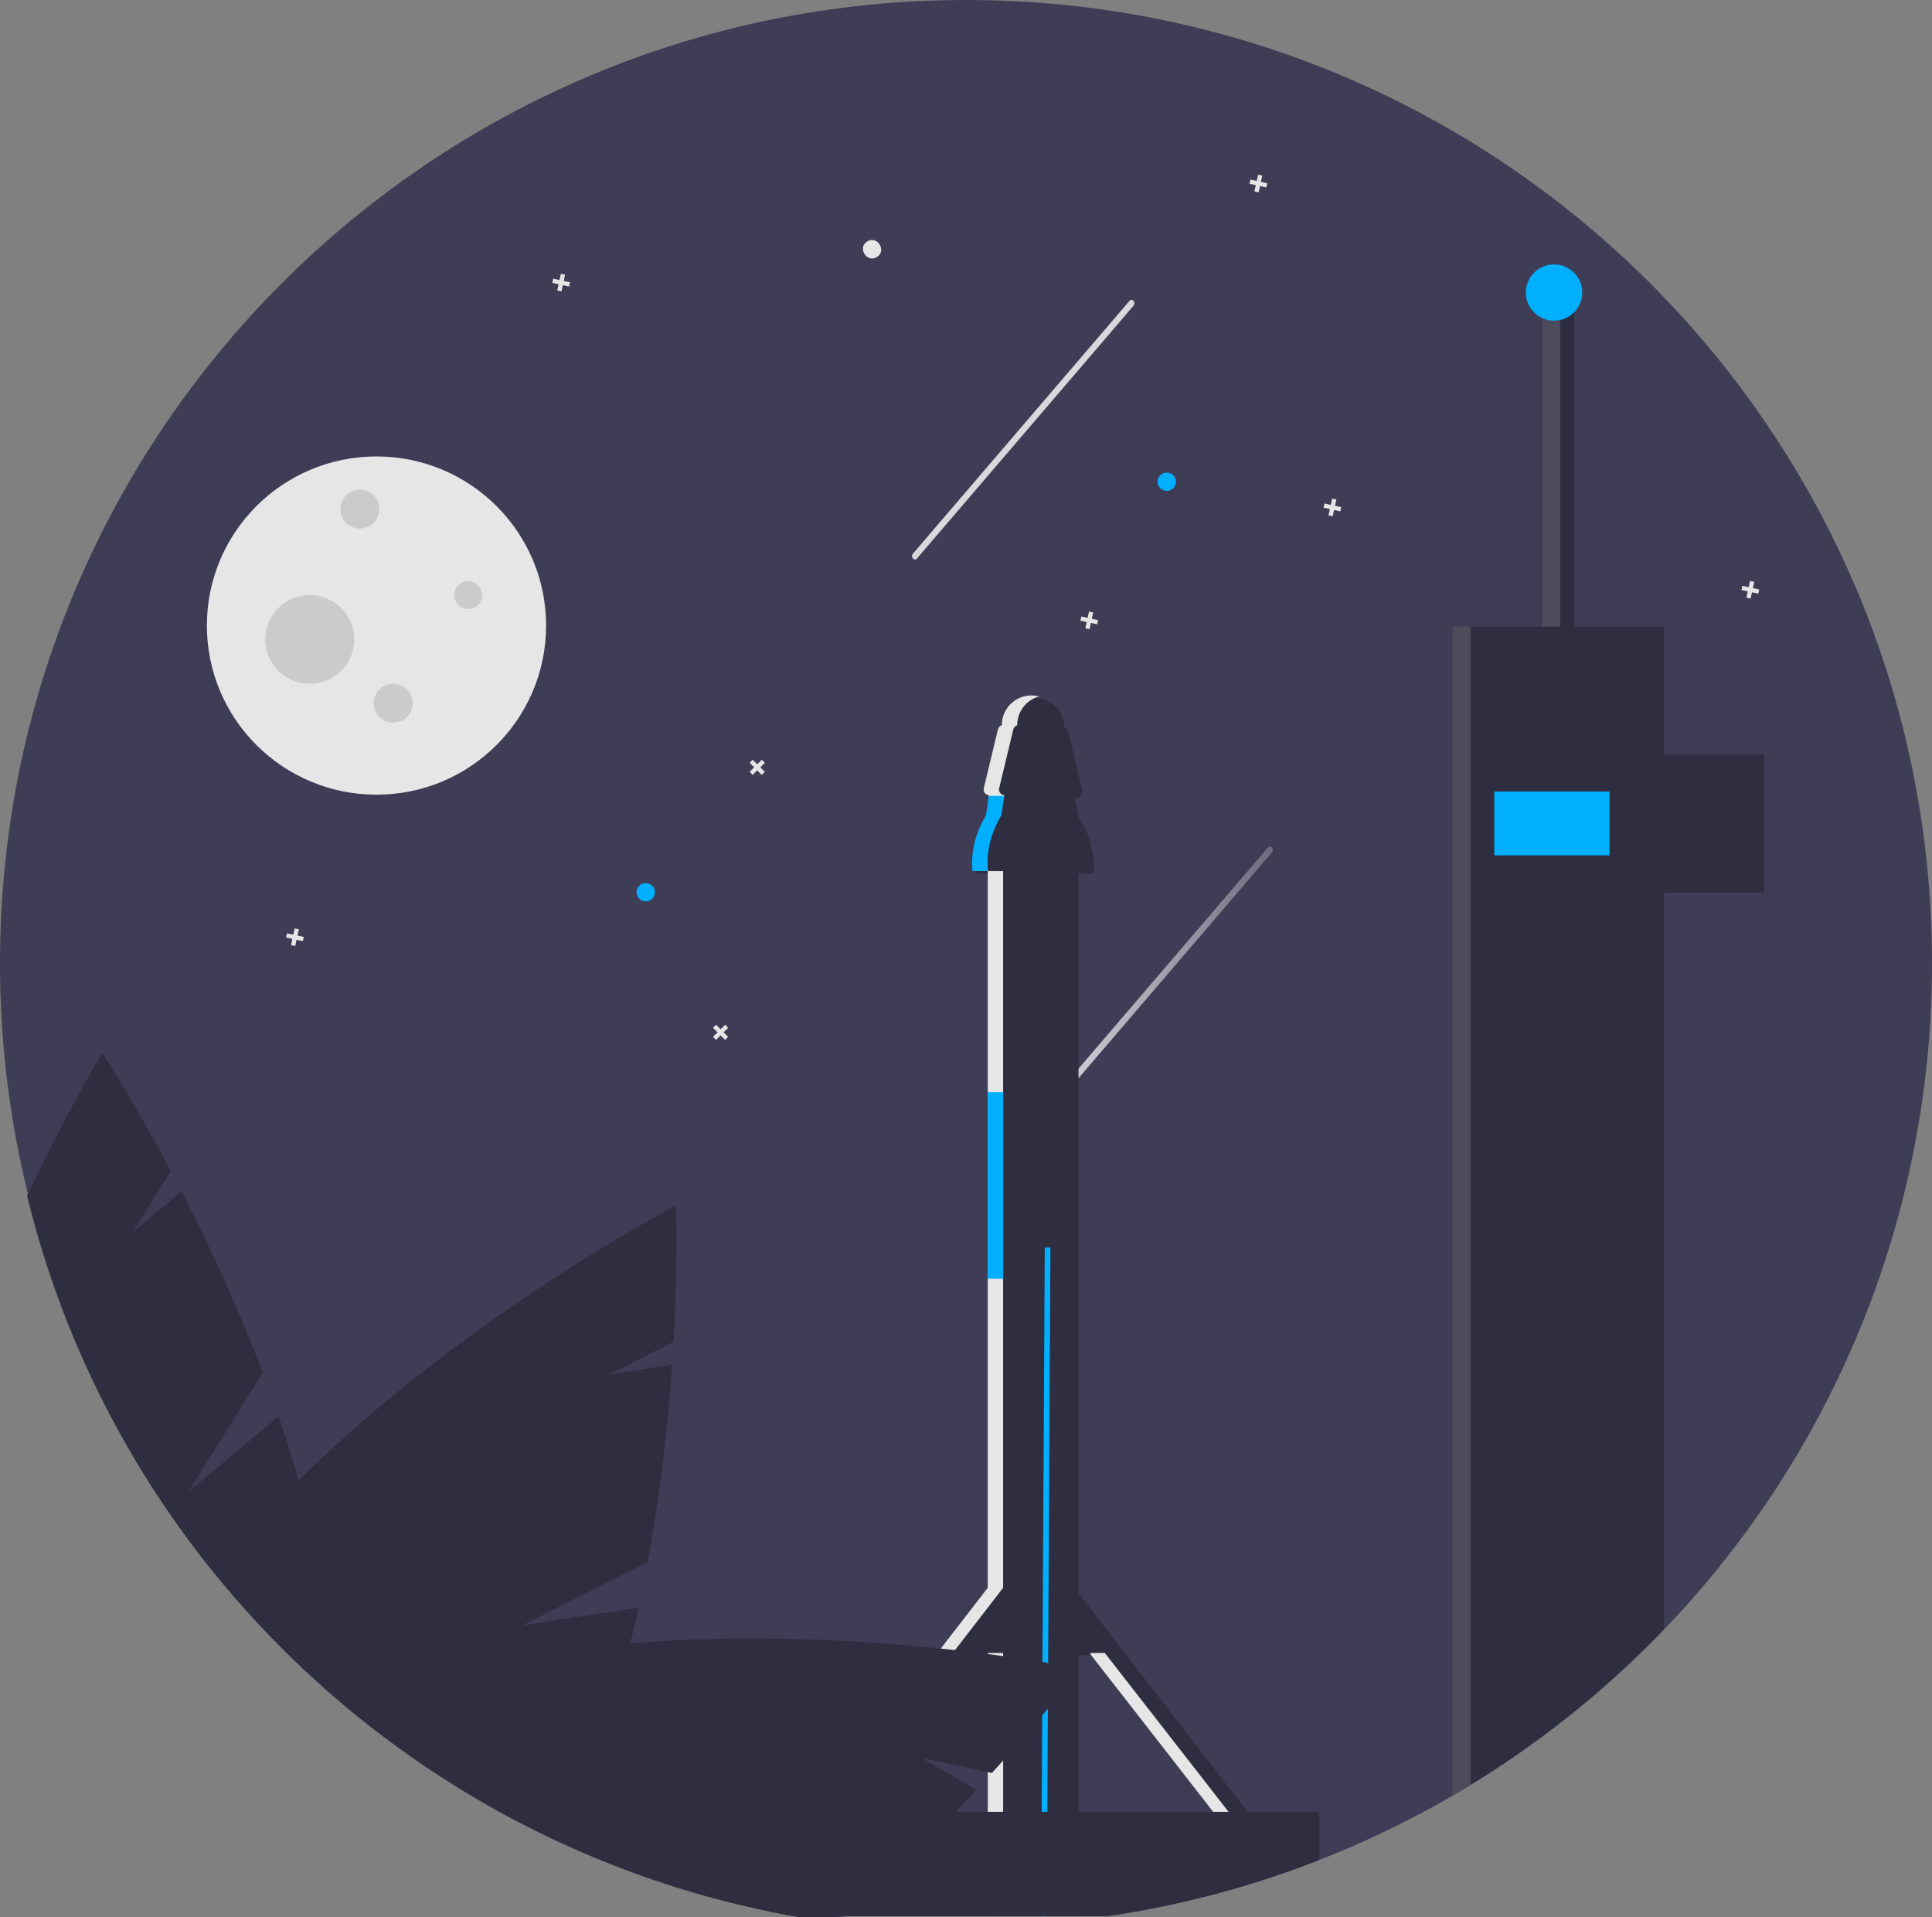 <svg width="252" height="250" viewBox="0 0 252 250" fill="none" xmlns="http://www.w3.org/2000/svg">
<rect x="0" y="0" width="252" height="250" fill="#808080" stroke="none"/>
<g clip-path="url(#clip0)">
<path d="M252 125.606C252.028 155.73 241.185 184.858 221.452 207.671C201.719 230.484 174.412 245.46 144.519 249.863H110.392C110.339 249.91 108.447 250 108.447 250C108.129 249.957 107.809 249.91 107.491 249.863C105.061 249.507 102.654 249.082 100.269 248.587C90.929 246.66 81.842 243.67 73.187 239.675C73.097 239.635 73.01 239.592 72.92 239.552C68.096 237.32 63.422 234.782 58.926 231.952C58.812 231.882 58.702 231.812 58.592 231.742C58.401 231.622 58.214 231.506 58.027 231.382C57.967 231.346 57.907 231.309 57.846 231.269C53.827 228.688 49.958 225.88 46.259 222.86C46.079 222.716 45.898 222.567 45.718 222.42C44.992 221.82 44.274 221.214 43.562 220.601C43.555 220.597 43.552 220.591 43.545 220.587C39.908 217.445 36.452 214.099 33.194 210.566C33.184 210.552 33.171 210.542 33.161 210.529C18.852 195.014 8.699 176.152 3.64 155.689C3.6 155.542 3.566 155.399 3.529 155.252C1.178 145.545 -0.006 135.593 2.53978e-05 125.606C2.53978e-05 56.236 56.413 0 126 0C195.587 0 252 56.236 252 125.606Z" fill="#3F3D56"/>
<path opacity="0.8" d="M137.649 144.136L148.668 131.276L159.687 118.416L165.908 111.157C166.252 110.755 165.721 110.128 165.377 110.53L154.358 123.39L143.338 136.25L137.118 143.51C136.773 143.911 137.305 144.538 137.649 144.136Z" fill="url(#paint0_linear)"/>
<path d="M140.675 112.083H129.279V249.863H140.675V112.083Z" fill="#2F2E41"/>
<path d="M137.012 162.665L136.989 166.79L136.712 216.853L136.678 222.82L136.605 236.267L136.531 249.863H135.796L135.869 236.267L135.94 223.706L135.976 216.729L136.254 166.8L136.277 162.662L137.012 162.665Z" fill="#00B0FF"/>
<path d="M142.721 113.915H127.279C127.055 111.504 127.612 109.075 129.048 106.627L129.485 103.653H140.147L140.65 106.589C142.144 108.573 142.723 111.079 142.721 113.915Z" fill="#2F2E41"/>
<path d="M140.478 104.019H129.475C129.363 104.019 129.254 103.994 129.154 103.946C129.054 103.897 128.966 103.827 128.897 103.74C128.828 103.653 128.78 103.551 128.756 103.443C128.733 103.335 128.734 103.223 128.76 103.115L130.613 95.418C130.651 95.258 130.743 95.115 130.872 95.013C131.002 94.912 131.162 94.856 131.328 94.856H138.625C138.79 94.856 138.95 94.912 139.08 95.013C139.21 95.115 139.301 95.258 139.34 95.418L141.193 103.115C141.219 103.223 141.22 103.335 141.196 103.443C141.172 103.551 141.124 103.653 141.055 103.74C140.986 103.827 140.899 103.897 140.799 103.946C140.699 103.994 140.589 104.019 140.478 104.019Z" fill="#2F2E41"/>
<path d="M134.977 91.006C133.953 91.007 132.971 91.414 132.248 92.136C131.524 92.858 131.117 93.837 131.117 94.858V98.706H138.837V94.858C138.837 93.837 138.43 92.858 137.707 92.136C136.983 91.414 136.001 91.007 134.977 91.006Z" fill="#2F2E41"/>
<path d="M130.696 207.27L104.531 241.122L108.15 241.955L128.469 215.872H130.696V207.27Z" fill="#2F2E41"/>
<path d="M140.315 207.27L166.48 241.122L162.861 241.955L142.542 215.872H140.315V207.27Z" fill="#2F2E41"/>
<path d="M217.034 81.711V212.448C208.904 220.917 199.629 228.214 189.478 234.131V81.711H217.034Z" fill="#2F2E41"/>
<path d="M230.116 98.361H212.023V116.397H230.116V98.361Z" fill="#2F2E41"/>
<path d="M205.343 38.148H201.168V85.319H205.343V38.148Z" fill="#2F2E41"/>
<g opacity="0.4">
<path opacity="0.4" d="M191.817 81.711H189.478V234.131C190.264 233.673 191.044 233.206 191.817 232.73V81.711Z" fill="#E6E6E6"/>
<path opacity="0.4" d="M203.507 38.148H201.167V81.711H203.507V38.148Z" fill="#E6E6E6"/>
</g>
<path d="M209.935 103.217H194.905V111.541H209.935V103.217Z" fill="#00B0FF"/>
<path d="M49.108 103.63C61.326 103.63 71.23 93.756 71.23 81.576C71.23 69.397 61.326 59.523 49.108 59.523C36.889 59.523 26.985 69.397 26.985 81.576C26.985 93.756 36.889 103.63 49.108 103.63Z" fill="#E6E6E6"/>
<path d="M46.932 68.923C48.334 68.923 49.47 67.79 49.47 66.392C49.47 64.994 48.334 63.861 46.932 63.861C45.53 63.861 44.393 64.994 44.393 66.392C44.393 67.79 45.53 68.923 46.932 68.923Z" fill="#CBCBCB"/>
<path d="M51.284 94.23C52.686 94.23 53.822 93.097 53.822 91.699C53.822 90.302 52.686 89.169 51.284 89.169C49.882 89.169 48.745 90.302 48.745 91.699C48.745 93.097 49.882 94.23 51.284 94.23Z" fill="#CBCBCB"/>
<path d="M61.076 79.407C62.077 79.407 62.889 78.598 62.889 77.6C62.889 76.601 62.077 75.792 61.076 75.792C60.074 75.792 59.263 76.601 59.263 77.6C59.263 78.598 60.074 79.407 61.076 79.407Z" fill="#CBCBCB"/>
<path d="M40.404 89.169C43.608 89.169 46.206 86.579 46.206 83.384C46.206 80.189 43.608 77.6 40.404 77.6C37.199 77.6 34.601 80.189 34.601 83.384C34.601 86.579 37.199 89.169 40.404 89.169Z" fill="#CBCBCB"/>
<path d="M84.228 117.54C84.888 117.54 85.423 117.007 85.423 116.348C85.423 115.69 84.888 115.157 84.228 115.157C83.568 115.157 83.032 115.69 83.032 116.348C83.032 117.007 83.568 117.54 84.228 117.54Z" fill="#00B0FF"/>
<path d="M94.588 133.634L93.991 134.224L93.399 133.63L93.001 134.023L93.593 134.618L92.997 135.209L93.392 135.605L93.988 135.015L94.581 135.609L94.979 135.215L94.386 134.621L94.983 134.03L94.588 133.634Z" fill="#E6E6E6"/>
<path d="M99.369 99.078L98.772 99.668L98.18 99.073L97.782 99.467L98.375 100.062L97.778 100.653L98.173 101.049L98.77 100.458L99.362 101.053L99.76 100.659L99.167 100.065L99.764 99.474L99.369 99.078Z" fill="#E6E6E6"/>
<path d="M114.396 33.502C113.105 34.36 111.784 32.319 113.099 31.5C114.39 30.643 115.711 32.683 114.396 33.502Z" fill="#E6E6E6"/>
<path d="M39.624 122.184L38.803 122.004L38.983 121.186L38.435 121.066L38.255 121.885L37.434 121.706L37.314 122.251L38.135 122.431L37.955 123.25L38.502 123.369L38.683 122.55L39.504 122.73L39.624 122.184Z" fill="#E6E6E6"/>
<path d="M165.29 23.898L164.468 23.718L164.648 22.899L164.101 22.78L163.921 23.599L163.099 23.419L162.979 23.965L163.801 24.145L163.621 24.963L164.168 25.083L164.348 24.264L165.17 24.444L165.29 23.898Z" fill="#E6E6E6"/>
<path d="M229.46 76.872L228.638 76.693L228.818 75.874L228.271 75.754L228.091 76.573L227.269 76.394L227.149 76.94L227.971 77.119L227.791 77.938L228.338 78.058L228.518 77.239L229.34 77.418L229.46 76.872Z" fill="#E6E6E6"/>
<path d="M74.35 36.818L73.529 36.638L73.709 35.819L73.161 35.7L72.981 36.518L72.159 36.339L72.04 36.885L72.861 37.065L72.681 37.883L73.229 38.003L73.409 37.184L74.23 37.363L74.35 36.818Z" fill="#E6E6E6"/>
<path d="M152.182 64.012C152.843 64.012 153.378 63.478 153.378 62.82C153.378 62.162 152.843 61.629 152.182 61.629C151.522 61.629 150.987 62.162 150.987 62.82C150.987 63.478 151.522 64.012 152.182 64.012Z" fill="#00B0FF"/>
<path d="M143.231 80.871L142.41 80.691L142.59 79.872L142.042 79.752L141.862 80.571L141.041 80.392L140.921 80.938L141.742 81.118L141.563 81.936L142.11 82.056L142.29 81.237L143.111 81.416L143.231 80.871Z" fill="#E6E6E6"/>
<path d="M174.95 66.137L174.128 65.957L174.308 65.139L173.761 65.019L173.581 65.838L172.759 65.659L172.639 66.204L173.461 66.384L173.281 67.203L173.828 67.322L174.008 66.504L174.83 66.683L174.95 66.137Z" fill="#E6E6E6"/>
<path opacity="0.8" d="M119.601 72.837L130.62 59.977L141.64 47.117L147.86 39.857C148.204 39.456 147.673 38.829 147.329 39.231L136.31 52.091L125.29 64.951L119.07 72.21C118.726 72.612 119.257 73.239 119.601 72.837Z" fill="url(#paint1_linear)"/>
<path d="M130.844 215.553H128.839V249.544H130.844V215.553Z" fill="#E6E6E6"/>
<path d="M135.538 90.823C134.719 91.044 133.996 91.528 133.479 92.199C132.963 92.87 132.682 93.692 132.681 94.538V94.571C132.558 94.608 132.447 94.676 132.359 94.768C132.27 94.86 132.207 94.974 132.176 95.098L130.325 102.797C130.3 102.901 130.298 103.009 130.32 103.114C130.341 103.218 130.386 103.317 130.45 103.402C130.514 103.488 130.596 103.558 130.691 103.609C130.785 103.659 130.89 103.688 130.996 103.694L130.983 103.784L130.933 104.117L130.178 106.449C128.744 108.894 128.62 111.183 128.844 113.596H130.843V207.054L104.76 240.804L106.679 241.244L106.375 241.637L102.755 240.804L128.837 207.054V113.596L127.17 113.446C126.946 111.033 127.407 108.894 128.841 106.449L128.928 104.117L128.978 103.784L128.991 103.694C128.884 103.688 128.78 103.659 128.685 103.609C128.591 103.558 128.509 103.488 128.445 103.402C128.381 103.317 128.336 103.218 128.314 103.114C128.293 103.009 128.295 102.901 128.319 102.797L130.171 95.098C130.202 94.974 130.265 94.86 130.353 94.768C130.442 94.676 130.553 94.608 130.676 94.571V94.538C130.676 93.517 131.083 92.538 131.806 91.816C132.53 91.094 133.512 90.688 134.536 90.686C134.875 90.688 135.212 90.734 135.538 90.823Z" fill="#E6E6E6"/>
<path d="M144.107 215.553H142.241V215.732L162.421 241.636L164.122 241.245L144.107 215.553Z" fill="#E6E6E6"/>
<path d="M172.082 236.267V242.547C163.204 246.025 153.956 248.48 144.519 249.863H103.41C102.357 249.673 101.308 249.47 100.269 249.254V236.267H172.082Z" fill="#2F2E41"/>
<path d="M136.712 216.853C136.478 216.813 136.23 216.773 135.976 216.729C134.482 216.489 132.681 216.216 130.615 215.933C130.475 215.913 130.331 215.893 130.184 215.873C128.48 215.643 126.605 215.41 124.583 215.18C113.497 213.937 98.013 212.941 82.211 214.31C82.602 212.745 82.963 211.179 83.304 209.619L68.17 211.955L84.5 203.676C86.038 195.17 87.096 186.585 87.668 177.961L79.494 179.221L87.852 174.983C88.451 164.311 88.17 157.208 88.17 157.208C88.17 157.208 60.828 171.378 38.963 193.034C38.161 190.215 37.282 187.433 36.346 184.701L24.602 194.497L34.284 178.997C31.193 170.923 27.647 163.028 23.663 155.352L17.319 160.643L22.279 152.707C17.259 143.261 13.335 137.324 13.335 137.324C13.335 137.324 8.86 144.634 3.529 155.919C8.557 176.564 18.765 195.598 33.194 211.232C36.456 214.77 39.918 218.121 43.562 221.267C44.274 221.88 44.992 222.487 45.718 223.086C49.581 226.274 53.631 229.229 57.846 231.935C58.094 232.095 58.341 232.252 58.592 232.408C71.352 240.482 85.471 246.189 100.269 249.254C101.308 249.47 102.357 249.674 103.41 249.863C103.668 249.91 103.925 249.957 104.182 250H108.447C108.447 250 110.339 249.91 110.392 249.863C115.689 245.242 120.492 240.571 124.633 236.267C125.575 235.29 126.481 234.331 127.354 233.398L120.208 229.243L129.379 231.202C129.8 230.739 130.214 230.283 130.615 229.836C132.674 227.544 134.459 225.468 135.94 223.706C136.194 223.399 136.441 223.106 136.678 222.82C139.375 219.575 140.859 217.596 140.859 217.596C140.859 217.596 139.369 217.292 136.712 216.853Z" fill="#2F2E41"/>
<path d="M128.837 113.595H126.839C126.615 111.183 127.173 108.754 128.607 106.309L128.928 104.117L128.978 103.783H130.983L130.933 104.117L130.612 106.309C129.178 108.754 128.62 111.183 128.844 113.595H130.843" fill="#00B0FF"/>
<path d="M130.843 142.432H128.837V166.753H130.843V142.432Z" fill="#00B0FF"/>
<path d="M202.703 41.813C204.733 41.813 206.379 40.172 206.379 38.148C206.379 36.124 204.733 34.483 202.703 34.483C200.672 34.483 199.026 36.124 199.026 38.148C199.026 40.172 200.672 41.813 202.703 41.813Z" fill="#00B0FF"/>
</g>
<defs>
<linearGradient id="paint0_linear" x1="137.006" y1="127.333" x2="166.02" y2="127.333" gradientUnits="userSpaceOnUse">
<stop stop-color="white"/>
<stop offset="1" stop-color="white" stop-opacity="0.3"/>
</linearGradient>
<linearGradient id="paint1_linear" x1="16915.7" y1="8268.34" x2="19434.4" y2="8268.34" gradientUnits="userSpaceOnUse">
<stop stop-color="white"/>
<stop offset="1" stop-color="white" stop-opacity="0.3"/>
</linearGradient>
<clipPath id="clip0">
<rect width="252" height="250" fill="white"/>
</clipPath>
</defs>
</svg>
